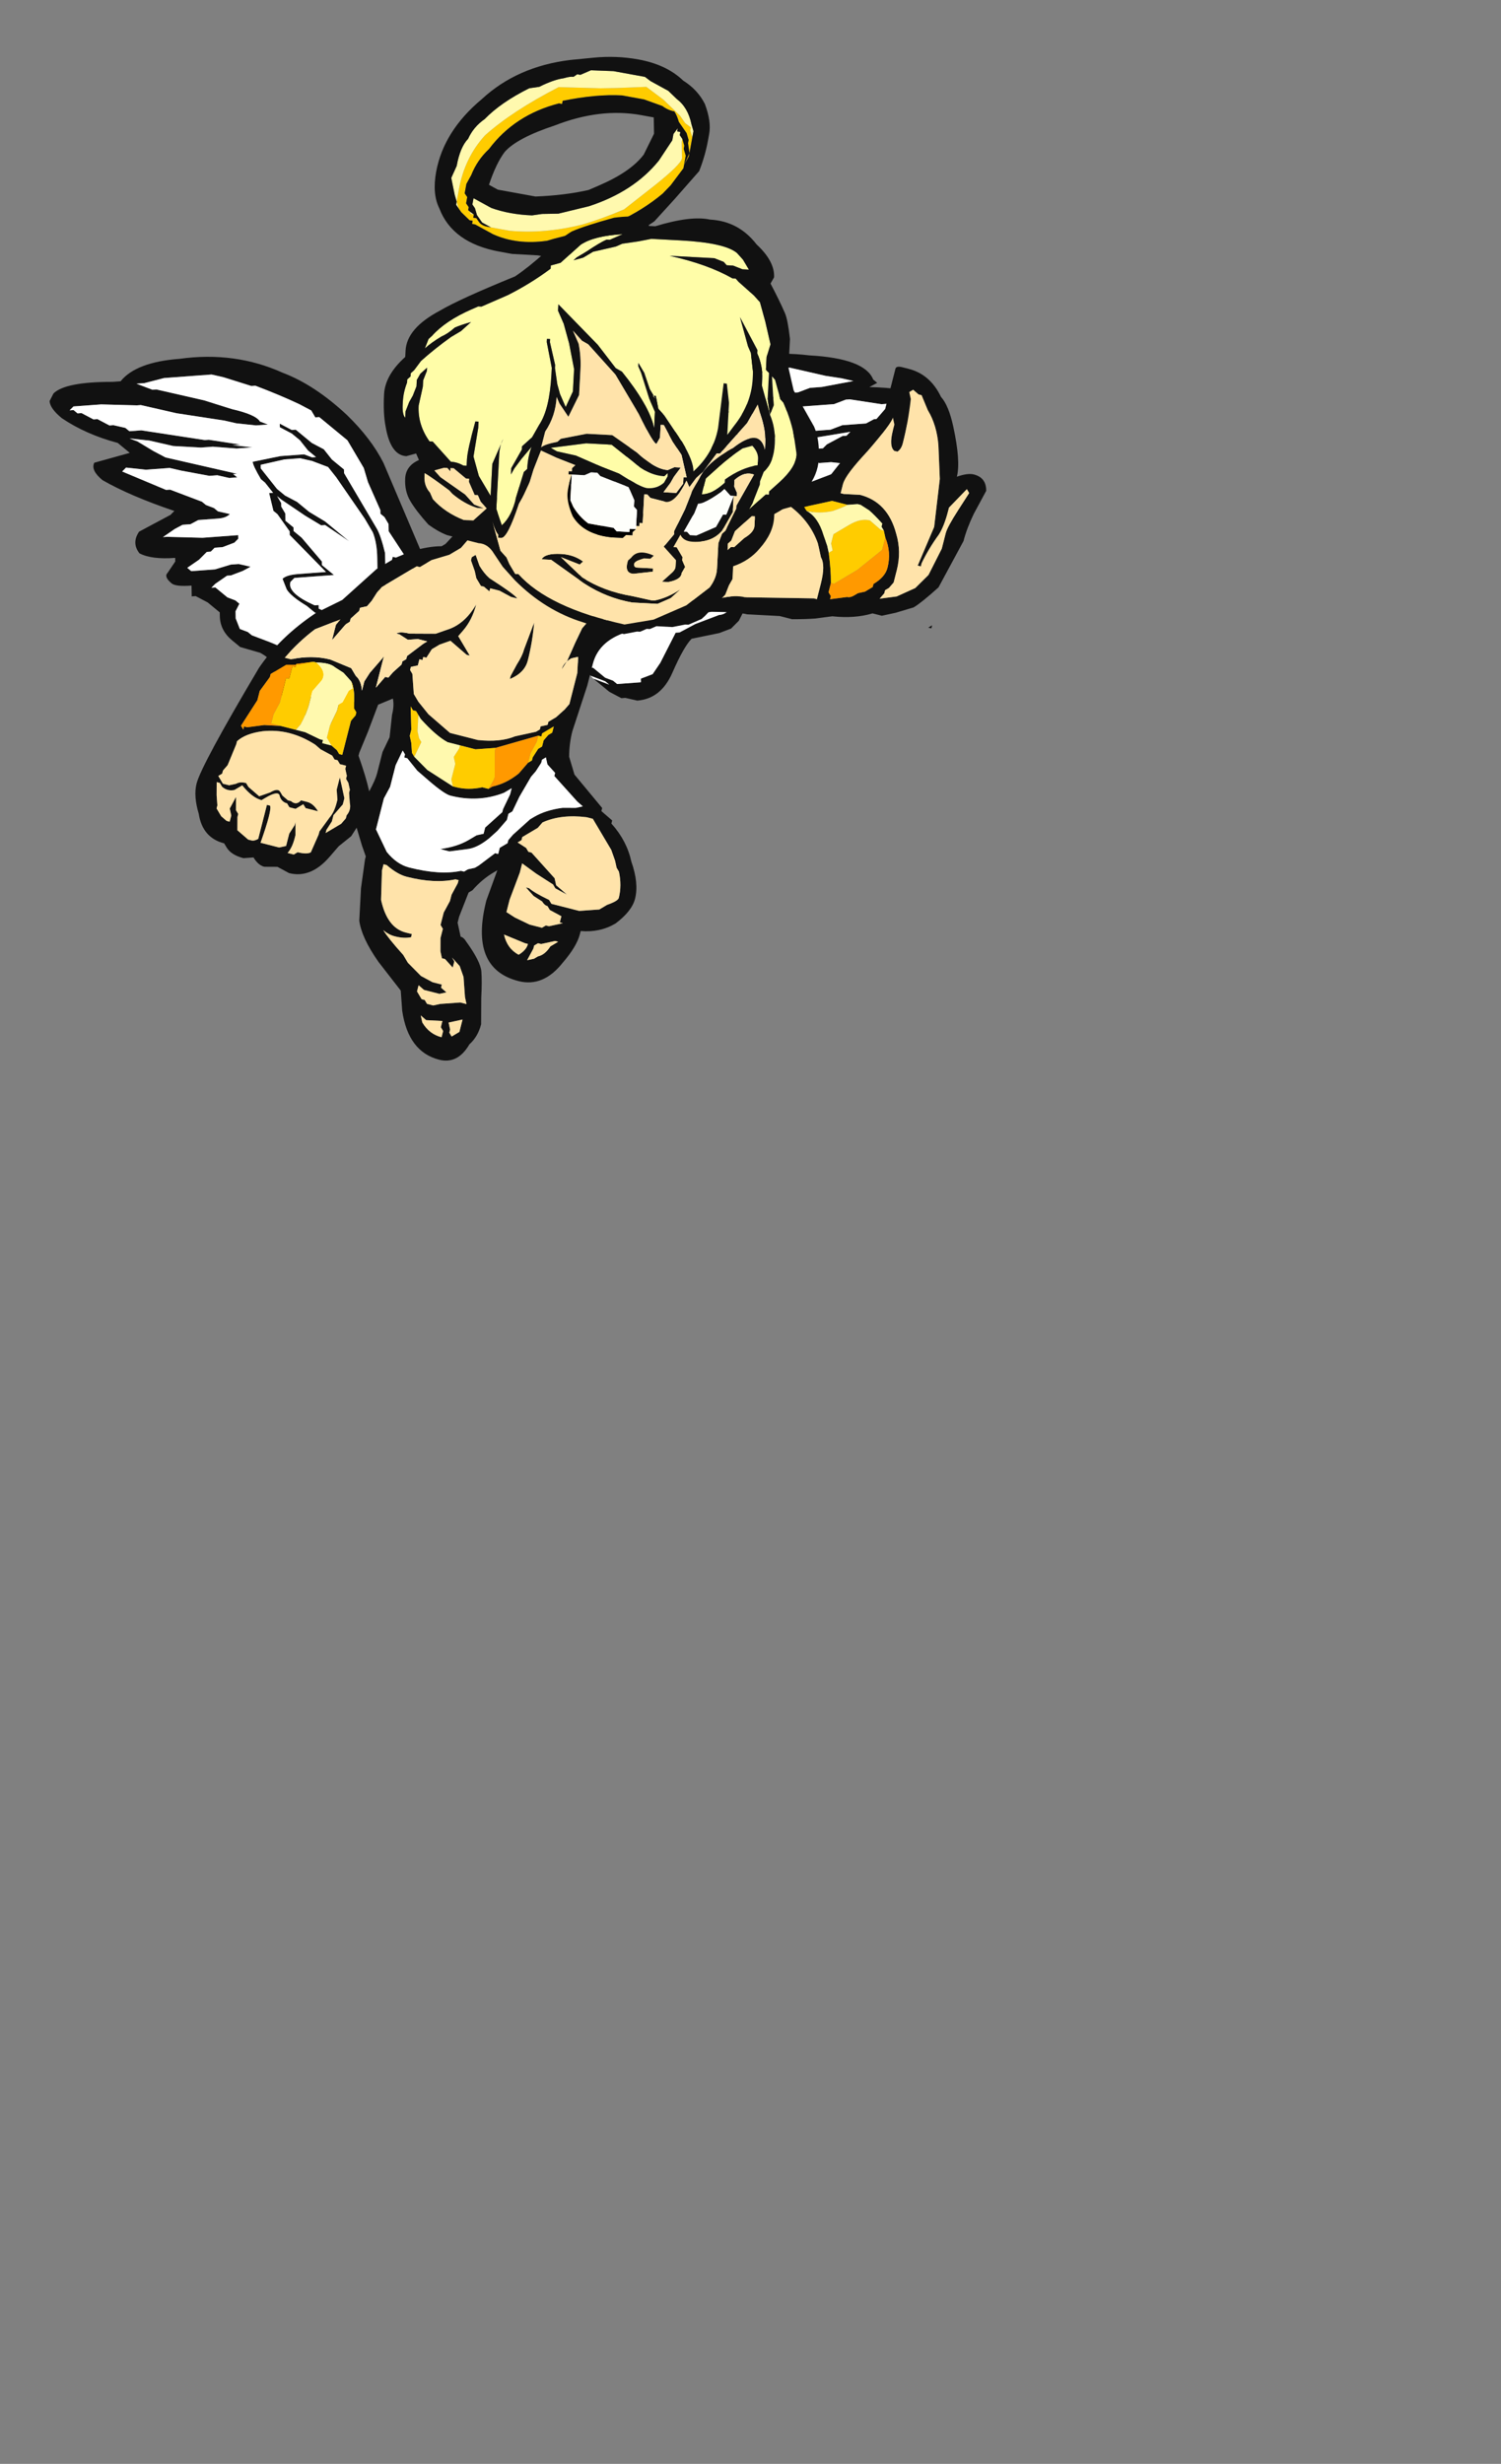<?xml version="1.0" encoding="UTF-8" standalone="no"?>
<svg xmlns:ffdec="https://www.free-decompiler.com/flash" xmlns:xlink="http://www.w3.org/1999/xlink" ffdec:objectType="frame" height="269.8px" width="164.4px" xmlns="http://www.w3.org/2000/svg">
  <rect width="100%" height="100%" fill="#808080" stroke="none"/>
  <g transform="matrix(1.0, 0.0, 0.0, 1.0, 55.25, 117.2)">
    <use ffdec:characterId="1126" ffdec:characterName="a_AngelWings9" height="36.4" transform="matrix(-1.238, 0.092, 0.02, 1.129, 47.182, -84.058)" width="78.4" xlink:href="#sprite0"/>
    <use ffdec:characterId="1118" ffdec:characterName="a_AngelBody5" height="86.1" transform="matrix(-0.968, -0.247, -0.247, 0.968, 55.447, -73.959)" width="75.95" xlink:href="#sprite1"/>
    <use ffdec:characterId="1144" ffdec:characterName="a_AngelHalo" height="23.45" transform="matrix(0.983, 0.179, -0.179, 0.983, -4.6, -114.2)" width="28.7" xlink:href="#sprite2"/>
    <use ffdec:characterId="1142" ffdec:characterName="a_AngelHead" height="45.85" transform="matrix(0.998, 0.053, -0.053, 0.998, -12.071, -94.992)" width="47.95" xlink:href="#sprite3"/>
  </g>
  <defs>
    <g id="sprite0" transform="matrix(1.0, 0.0, 0.0, 1.0, -1.4, 11.9)">
      <use ffdec:characterId="1125" height="5.2" transform="matrix(7.0, 0.0, 0.0, 7.0, 1.4, -11.9)" width="11.2" xlink:href="#shape0"/>
    </g>
    <g id="shape0" transform="matrix(1.0, 0.0, 0.0, 1.0, -0.2, 1.7)">
      <path d="M4.6 3.15 L4.4 3.35 4.25 3.45 4.2 3.45 4.05 3.5 Q3.75 3.5 3.6 3.15 3.45 2.8 3.35 2.7 L3.0 2.65 2.85 2.6 2.75 2.5 2.65 2.3 2.65 2.1 Q2.45 2.05 2.4 1.95 2.35 1.85 2.4 1.8 L2.4 1.75 2.15 1.8 2.05 1.8 2.0 1.75 Q2.05 1.6 2.15 1.5 L1.7 1.55 Q1.55 1.45 1.65 1.3 1.8 1.05 1.9 0.9 L1.25 0.65 1.25 0.7 0.95 0.55 Q0.9 0.5 0.95 0.45 1.0 0.35 1.25 0.25 L1.1 0.15 1.05 0.1 Q0.65 0.0 0.3 -0.15 L0.25 -0.2 0.2 -0.2 0.2 -0.3 Q0.25 -0.4 0.45 -0.45 0.6 -0.55 1.05 -0.6 L0.95 -0.65 1.0 -0.7 Q1.1 -1.0 1.8 -1.1 2.5 -1.25 3.05 -1.0 L3.3 -0.9 Q4.05 -0.55 4.25 -0.3 4.35 -0.05 4.45 0.05 L4.7 0.7 5.1 1.5 5.1 1.55 Q5.1 1.6 5.15 1.65 L5.1 1.55 5.05 1.55 4.9 1.4 4.9 1.35 4.85 1.3 4.8 1.2 4.65 1.0 4.5 0.85 4.4 0.65 4.4 0.6 4.35 0.55 4.15 0.2 4.1 0.0 3.6 -0.5 3.45 -0.55 3.35 -0.65 3.25 -0.7 3.2 -0.7 2.7 -0.85 2.15 -0.95 2.05 -0.95 1.6 -0.8 1.4 -0.75 1.25 -0.7 1.65 -0.65 1.8 -0.65 1.95 -0.6 2.1 -0.6 2.55 -0.5 Q2.7 -0.45 2.75 -0.45 L2.85 -0.4 2.75 -0.35 2.05 -0.35 2.0 -0.4 1.5 -0.4 1.35 -0.45 1.3 -0.45 0.9 -0.35 0.8 -0.35 0.7 -0.3 0.55 -0.3 0.55 -0.25 0.6 -0.25 0.65 -0.2 0.8 -0.2 0.85 -0.15 1.0 -0.15 1.1 -0.1 1.4 -0.1 1.55 -0.05 2.6 -0.05 2.75 -0.1 2.8 -0.1 2.55 0.0 2.2 0.0 2.05 0.05 1.8 0.05 1.3 0.0 1.35 0.05 1.4 0.05 1.6 0.15 1.65 0.2 1.75 0.2 2.6 0.35 2.65 0.35 2.4 0.4 2.1 0.4 1.95 0.35 1.8 0.35 1.7 0.4 1.55 0.4 1.3 0.45 1.25 0.45 1.3 0.5 1.5 0.55 1.8 0.65 1.85 0.65 2.1 0.7 2.1 0.75 2.25 0.75 2.3 0.8 2.4 0.8 2.45 0.85 Q2.55 0.85 2.6 0.9 L2.55 0.95 2.45 0.95 2.3 1.0 2.25 1.0 Q2.2 1.0 2.2 1.05 L2.15 1.05 2.05 1.1 1.85 1.3 1.9 1.3 2.3 1.25 2.4 1.2 2.55 1.2 2.65 1.15 2.75 1.15 2.75 1.2 2.7 1.2 2.65 1.25 2.55 1.3 2.45 1.4 2.4 1.4 2.3 1.55 2.25 1.65 2.55 1.65 2.85 1.5 3.0 1.5 3.0 1.55 2.95 1.55 Q2.9 1.55 2.85 1.6 2.8 1.6 2.8 1.65 L2.7 1.7 Q2.55 1.8 2.55 1.85 L2.65 1.95 2.7 1.95 2.8 2.0 2.85 2.05 2.85 2.3 Q2.9 2.4 3.0 2.4 L3.3 2.5 3.5 2.6 3.55 2.6 3.75 3.0 3.85 3.15 4.0 3.2 4.0 3.25 4.3 3.25 4.35 3.2 4.45 3.15 Q4.55 3.05 4.6 3.0 L4.65 3.0 4.65 3.1 4.45 3.2 4.4 3.25 4.6 3.15 M3.2 -0.35 L3.3 -0.3 3.45 -0.25 3.45 -0.2 3.6 -0.15 3.9 0.15 4.35 0.8 Q4.45 0.9 4.5 1.15 4.5 1.35 4.55 1.5 L4.6 1.7 4.65 1.8 4.65 1.85 4.7 1.9 Q4.75 1.95 4.95 1.95 L5.0 2.0 Q5.2 2.0 5.2 2.05 L5.15 2.1 5.0 2.05 4.95 2.0 4.7 2.0 4.6 1.95 4.55 1.8 4.5 1.7 4.5 1.6 4.4 1.2 4.3 0.85 4.2 0.7 3.8 0.2 3.75 0.2 3.65 0.1 3.55 0.05 3.15 0.05 2.85 0.15 3.0 0.3 3.0 0.35 3.1 0.45 3.2 0.5 3.3 0.6 3.35 0.6 3.55 0.7 3.7 0.8 3.75 0.8 4.05 1.0 3.8 0.9 3.75 0.85 3.7 0.85 3.5 0.8 3.5 0.75 Q3.3 0.7 3.2 0.6 L3.15 0.6 3.15 0.55 3.1 0.55 3.15 0.6 3.15 0.65 3.2 0.7 3.2 0.75 3.4 0.95 3.5 1.1 3.85 1.45 3.95 1.5 3.9 1.55 3.55 1.6 3.5 1.65 3.45 1.65 Q3.4 1.8 3.75 1.95 L3.8 1.95 4.25 2.1 4.35 2.15 4.4 2.2 4.35 2.2 4.35 2.25 4.2 2.35 4.45 2.4 4.5 2.45 Q4.65 2.45 4.7 2.5 L4.75 2.55 4.7 2.55 4.65 2.5 4.5 2.5 4.35 2.45 4.15 2.45 4.15 2.4 Q4.15 2.3 4.2 2.25 L4.3 2.25 4.35 2.2 4.15 2.15 3.8 2.05 3.65 2.0 Q3.45 1.9 3.4 1.75 3.35 1.7 3.35 1.65 3.35 1.55 3.5 1.55 L3.7 1.5 3.8 1.5 3.35 1.0 3.3 1.0 3.1 0.75 3.05 0.55 3.05 0.5 2.9 0.35 2.75 0.15 Q2.75 0.1 3.1 0.0 L3.15 0.0 3.35 -0.05 3.55 -0.05 3.45 -0.1 3.3 -0.25 3.05 -0.4 3.15 -0.35 3.2 -0.35 M7.25 3.1 L7.35 3.15 7.55 3.2 7.6 3.2 7.65 3.25 7.95 3.25 8.05 3.2 8.1 3.15 8.15 3.15 8.25 2.95 8.25 2.9 8.3 2.9 8.35 2.65 8.4 2.55 8.4 2.5 Q8.5 2.4 8.7 2.3 L8.9 2.2 8.95 2.15 9.05 2.1 9.1 1.95 9.1 1.85 9.05 1.75 9.1 1.7 9.2 1.65 9.35 1.5 9.4 1.5 9.35 1.45 9.2 1.35 9.15 1.35 9.0 1.3 8.9 1.25 9.05 1.2 9.15 1.2 9.35 1.25 9.65 1.25 9.7 1.2 9.55 1.1 9.45 1.0 9.4 1.0 9.35 0.95 9.25 0.95 9.1 0.9 9.05 0.85 9.05 0.8 9.5 0.8 9.95 0.75 10.0 0.75 9.85 0.65 9.75 0.6 9.65 0.6 9.55 0.55 9.3 0.55 Q9.2 0.55 9.15 0.5 L9.3 0.45 9.35 0.4 9.45 0.35 9.5 0.3 9.9 0.1 9.95 0.1 10.5 -0.2 10.45 -0.25 10.2 -0.2 9.9 -0.2 9.75 -0.15 9.4 -0.05 9.3 -0.05 9.15 0.0 9.05 0.0 9.1 -0.05 9.05 -0.05 9.95 -0.35 10.1 -0.45 10.3 -0.6 10.4 -0.65 10.15 -0.6 9.85 -0.5 9.5 -0.45 9.35 -0.45 9.05 -0.4 8.85 -0.4 9.1 -0.45 9.0 -0.45 9.4 -0.55 9.45 -0.55 10.25 -0.75 10.4 -0.75 10.45 -0.8 10.6 -0.85 10.65 -0.85 10.8 -0.95 10.85 -0.95 11.0 -1.05 11.05 -1.05 11.1 -1.1 11.15 -1.1 11.1 -1.15 10.75 -1.15 10.3 -1.1 10.25 -1.1 9.8 -0.95 9.2 -0.8 9.05 -0.75 8.8 -0.7 8.65 -0.7 8.75 -0.75 Q8.8 -0.85 9.1 -0.95 L9.45 -1.1 10.05 -1.3 10.1 -1.3 10.3 -1.4 10.2 -1.4 9.95 -1.45 9.35 -1.45 9.2 -1.4 8.85 -1.25 8.8 -1.25 Q8.5 -1.1 8.25 -0.95 L8.1 -0.85 8.05 -0.75 8.0 -0.75 7.65 -0.4 7.45 0.0 7.4 0.2 7.25 0.6 7.25 0.65 7.2 0.7 7.15 0.8 7.15 0.9 6.9 1.35 6.85 1.45 6.65 1.75 6.6 1.85 6.6 1.75 6.6 1.7 6.55 1.7 6.55 1.65 6.75 1.2 7.2 -0.05 Q7.35 -0.4 7.65 -0.75 8.05 -1.2 8.45 -1.4 9.05 -1.75 9.75 -1.7 10.3 -1.7 10.5 -1.45 L10.6 -1.45 Q11.2 -1.5 11.35 -1.35 L11.4 -1.25 Q11.4 -1.15 11.25 -1.0 10.95 -0.75 10.55 -0.6 L10.4 -0.45 10.85 -0.35 Q10.9 -0.25 10.75 -0.1 10.4 0.15 9.85 0.4 L9.9 0.45 Q10.1 0.55 10.3 0.65 10.4 0.8 10.3 0.95 10.15 1.05 9.85 1.05 L9.85 1.1 9.95 1.25 Q10.0 1.3 9.9 1.4 9.85 1.45 9.65 1.45 L9.65 1.6 9.6 1.6 9.45 1.7 Q9.35 1.8 9.3 1.85 L9.3 1.9 Q9.3 2.1 9.15 2.25 L9.05 2.35 8.8 2.45 Q8.65 2.55 8.65 2.65 L8.55 2.9 Q8.65 3.05 8.3 3.3 8.1 3.55 7.75 3.5 7.55 3.45 7.5 3.4 L7.4 3.3 7.4 3.25 Q7.25 3.15 7.25 3.1 M8.8 -0.4 L8.8 -0.4 M8.7 -0.4 L8.7 -0.4 M8.5 -0.7 L8.5 -0.65 8.35 -0.55 8.25 -0.45 8.15 -0.3 8.05 -0.2 8.1 -0.2 8.2 -0.25 8.5 -0.25 8.85 -0.2 Q8.85 -0.15 8.75 0.05 L8.7 0.1 8.6 0.25 8.65 0.25 8.6 0.5 8.55 0.55 8.4 0.8 8.4 0.85 7.95 1.4 8.3 1.4 Q8.45 1.4 8.5 1.45 L8.45 1.6 Q8.4 1.7 8.2 1.85 L8.1 1.95 Q7.85 2.1 7.5 2.25 L7.55 2.25 Q7.6 2.25 7.7 2.3 7.75 2.35 7.75 2.4 L7.75 2.45 7.65 2.45 7.55 2.5 7.4 2.55 7.25 2.65 7.15 2.75 7.15 2.7 Q7.2 2.6 7.4 2.5 L7.45 2.5 7.7 2.4 Q7.6 2.3 7.55 2.25 L7.45 2.25 8.05 1.9 8.05 1.85 8.1 1.85 Q8.45 1.65 8.4 1.5 L8.35 1.45 7.85 1.45 8.0 1.3 8.0 1.25 8.25 0.9 8.35 0.8 8.35 0.75 8.45 0.65 8.45 0.55 8.5 0.45 8.5 0.4 8.55 0.3 8.5 0.35 8.2 0.6 8.0 0.75 7.95 0.75 7.65 1.0 7.95 0.7 8.15 0.55 8.3 0.4 8.45 0.3 8.55 0.2 8.75 -0.1 8.75 -0.15 8.45 -0.2 8.25 -0.2 8.1 -0.15 7.9 -0.05 7.8 0.1 7.45 0.7 7.35 0.9 Q7.3 1.05 7.3 1.25 L7.3 1.65 7.25 1.9 7.25 2.05 Q7.2 2.1 6.95 2.2 L6.8 2.25 Q6.7 2.25 6.65 2.3 L6.6 2.25 6.8 2.15 6.85 2.15 Q7.1 2.1 7.15 1.95 L7.2 1.75 7.2 1.2 Q7.25 0.95 7.3 0.85 L7.7 0.05 7.7 0.0 7.85 -0.15 7.95 -0.3 8.1 -0.4 8.3 -0.6 8.35 -0.6 8.5 -0.7" fill="#111111" fill-rule="evenodd" stroke="none"/>
      <path d="M5.1 1.55 L5.1 1.6 Q5.3 2.05 5.2 2.3 L4.85 2.85 4.6 3.15 4.4 3.25 4.45 3.2 4.65 3.1 4.65 3.0 4.6 3.0 Q4.55 3.05 4.45 3.15 L4.35 3.2 4.3 3.25 4.0 3.25 4.0 3.2 3.85 3.15 3.75 3.0 3.55 2.6 3.5 2.6 3.3 2.5 3.0 2.4 Q2.9 2.4 2.85 2.3 L2.85 2.05 2.8 2.0 2.7 1.95 2.65 1.95 2.55 1.85 Q2.55 1.8 2.7 1.7 L2.8 1.65 Q2.8 1.6 2.85 1.6 2.9 1.55 2.95 1.55 L3.0 1.55 3.0 1.5 2.85 1.5 2.55 1.65 2.25 1.65 2.3 1.55 2.4 1.4 2.45 1.4 2.55 1.3 2.65 1.25 2.7 1.2 2.75 1.2 2.75 1.15 2.65 1.15 2.55 1.2 2.4 1.2 2.3 1.25 1.9 1.3 1.85 1.3 2.05 1.1 2.15 1.05 2.2 1.05 Q2.2 1.0 2.25 1.0 L2.3 1.0 2.45 0.95 2.55 0.95 2.6 0.9 Q2.55 0.85 2.45 0.85 L2.4 0.8 2.3 0.8 2.25 0.75 2.1 0.75 2.1 0.7 1.85 0.65 1.8 0.65 1.5 0.55 1.3 0.5 1.25 0.45 1.3 0.45 1.55 0.4 1.7 0.4 1.8 0.35 1.95 0.35 2.1 0.4 2.4 0.4 2.65 0.35 2.6 0.35 1.75 0.2 1.65 0.2 1.6 0.15 1.4 0.05 1.35 0.05 1.3 0.0 1.8 0.05 2.05 0.05 2.2 0.0 2.55 0.0 2.8 -0.1 2.75 -0.1 2.6 -0.05 1.55 -0.05 1.4 -0.1 1.1 -0.1 1.0 -0.15 0.85 -0.15 0.8 -0.2 0.65 -0.2 0.6 -0.25 0.55 -0.25 0.55 -0.3 0.7 -0.3 0.8 -0.35 0.9 -0.35 1.3 -0.45 1.35 -0.45 1.5 -0.4 2.0 -0.4 2.05 -0.35 2.75 -0.35 2.85 -0.4 2.75 -0.45 Q2.7 -0.45 2.55 -0.5 L2.1 -0.6 1.95 -0.6 1.8 -0.65 1.65 -0.65 1.25 -0.7 1.4 -0.75 1.6 -0.8 2.05 -0.95 2.15 -0.95 2.7 -0.85 3.2 -0.7 3.25 -0.7 3.35 -0.65 3.45 -0.55 3.6 -0.5 4.1 0.0 4.15 0.2 4.35 0.55 4.4 0.6 4.4 0.65 4.5 0.85 4.65 1.0 4.8 1.2 4.85 1.3 4.9 1.35 4.9 1.4 5.05 1.55 5.1 1.55 M3.2 -0.35 L3.15 -0.35 3.05 -0.4 3.3 -0.25 3.45 -0.1 3.55 -0.05 3.35 -0.05 3.15 0.0 3.1 0.0 Q2.75 0.1 2.75 0.15 L2.9 0.35 3.05 0.5 3.05 0.55 3.1 0.75 3.3 1.0 3.35 1.0 3.8 1.5 3.7 1.5 3.5 1.55 Q3.35 1.55 3.35 1.65 3.35 1.7 3.4 1.75 3.45 1.9 3.65 2.0 L3.8 2.05 4.15 2.15 4.35 2.2 4.3 2.25 4.2 2.25 Q4.15 2.3 4.15 2.4 L4.15 2.45 4.35 2.45 4.5 2.5 4.65 2.5 4.7 2.55 4.75 2.55 4.7 2.5 Q4.65 2.45 4.5 2.45 L4.45 2.4 4.2 2.35 4.35 2.25 4.35 2.2 4.4 2.2 4.35 2.15 4.25 2.1 3.8 1.95 3.75 1.95 Q3.4 1.8 3.45 1.65 L3.5 1.65 3.55 1.6 3.9 1.55 3.95 1.5 3.85 1.45 3.5 1.1 3.4 0.95 3.2 0.75 3.2 0.7 3.15 0.65 3.15 0.6 3.1 0.55 3.15 0.55 3.15 0.6 3.2 0.6 Q3.3 0.7 3.5 0.75 L3.5 0.8 3.7 0.85 3.75 0.85 3.8 0.9 4.05 1.0 3.75 0.8 3.7 0.8 3.55 0.7 3.35 0.6 3.3 0.6 3.2 0.5 3.1 0.45 3.0 0.35 3.0 0.3 2.85 0.15 3.15 0.05 3.55 0.05 3.65 0.1 3.75 0.2 3.8 0.2 4.2 0.7 4.3 0.85 4.4 1.2 4.5 1.6 4.5 1.7 4.55 1.8 4.6 1.95 4.7 2.0 4.95 2.0 5.0 2.05 5.15 2.1 5.2 2.05 Q5.2 2.0 5.0 2.0 L4.95 1.95 Q4.75 1.95 4.7 1.9 L4.65 1.85 4.65 1.8 4.6 1.7 4.55 1.5 Q4.5 1.35 4.5 1.15 4.45 0.9 4.35 0.8 L3.9 0.15 3.6 -0.15 3.45 -0.2 3.45 -0.25 3.3 -0.3 3.2 -0.35 M6.6 1.75 L6.6 1.85 6.65 1.75 6.85 1.45 6.9 1.35 7.15 0.9 7.15 0.8 7.2 0.7 7.25 0.65 7.25 0.6 7.4 0.2 7.45 0.0 7.65 -0.4 8.0 -0.75 8.05 -0.75 8.1 -0.85 8.25 -0.95 Q8.5 -1.1 8.8 -1.25 L8.85 -1.25 9.2 -1.4 9.35 -1.45 9.95 -1.45 10.2 -1.4 10.3 -1.4 10.1 -1.3 10.05 -1.3 9.45 -1.1 9.1 -0.95 Q8.8 -0.85 8.75 -0.75 L8.65 -0.7 8.8 -0.7 9.05 -0.75 9.2 -0.8 9.8 -0.95 10.25 -1.1 10.3 -1.1 10.75 -1.15 11.1 -1.15 11.15 -1.1 11.1 -1.1 11.05 -1.05 11.0 -1.05 10.85 -0.95 10.8 -0.95 10.65 -0.85 10.6 -0.85 10.45 -0.8 10.4 -0.75 10.25 -0.75 9.45 -0.55 9.4 -0.55 9.0 -0.45 9.1 -0.45 8.85 -0.4 9.05 -0.4 9.35 -0.45 9.5 -0.45 9.85 -0.5 10.15 -0.6 10.4 -0.65 10.3 -0.6 10.1 -0.45 9.95 -0.35 9.05 -0.05 9.1 -0.05 9.05 0.0 9.15 0.0 9.3 -0.05 9.4 -0.05 9.75 -0.15 9.9 -0.2 10.2 -0.2 10.45 -0.25 10.5 -0.2 9.95 0.1 9.9 0.1 9.5 0.3 9.45 0.35 9.35 0.4 9.3 0.45 9.15 0.5 Q9.2 0.55 9.3 0.55 L9.55 0.55 9.65 0.6 9.75 0.6 9.85 0.65 10.0 0.75 9.95 0.75 9.5 0.8 9.05 0.8 9.05 0.85 9.1 0.9 9.25 0.95 9.35 0.95 9.4 1.0 9.45 1.0 9.55 1.1 9.7 1.2 9.65 1.25 9.35 1.25 9.15 1.2 9.05 1.2 8.9 1.25 9.0 1.3 9.15 1.35 9.2 1.35 9.35 1.45 9.4 1.5 9.35 1.5 9.2 1.65 9.1 1.7 9.05 1.75 9.1 1.85 9.1 1.95 9.05 2.1 8.95 2.15 8.9 2.2 8.7 2.3 Q8.5 2.4 8.4 2.5 L8.4 2.55 8.35 2.65 8.3 2.9 8.25 2.9 8.25 2.95 8.15 3.15 8.1 3.15 8.05 3.2 7.95 3.25 7.65 3.25 7.6 3.2 7.55 3.2 7.35 3.15 7.25 3.1 6.85 2.75 Q6.65 2.55 6.6 2.15 6.55 1.9 6.6 1.8 L6.6 1.75 M8.5 -0.7 L8.35 -0.6 8.3 -0.6 8.1 -0.4 7.95 -0.3 7.85 -0.15 7.7 0.0 7.7 0.05 7.3 0.85 Q7.25 0.95 7.2 1.2 L7.2 1.75 7.15 1.95 Q7.1 2.1 6.85 2.15 L6.8 2.15 6.6 2.25 6.65 2.3 Q6.7 2.25 6.8 2.25 L6.95 2.2 Q7.2 2.1 7.25 2.05 L7.25 1.9 7.3 1.65 7.3 1.25 Q7.3 1.05 7.35 0.9 L7.45 0.7 7.8 0.1 7.9 -0.05 8.1 -0.15 8.25 -0.2 8.45 -0.2 8.75 -0.15 8.75 -0.1 8.55 0.2 8.45 0.3 8.3 0.4 8.15 0.55 7.95 0.7 7.65 1.0 7.95 0.75 8.0 0.75 8.2 0.6 8.5 0.35 8.55 0.3 8.5 0.4 8.5 0.45 8.45 0.55 8.45 0.65 8.35 0.75 8.35 0.8 8.25 0.9 8.0 1.25 8.0 1.3 7.85 1.45 8.35 1.45 8.4 1.5 Q8.45 1.65 8.1 1.85 L8.05 1.85 8.05 1.9 7.45 2.25 7.55 2.25 Q7.6 2.3 7.7 2.4 L7.45 2.5 7.4 2.5 Q7.2 2.6 7.15 2.7 L7.15 2.75 7.25 2.65 7.4 2.55 7.55 2.5 7.65 2.45 7.75 2.45 7.75 2.4 Q7.75 2.35 7.7 2.3 7.6 2.25 7.55 2.25 L7.5 2.25 Q7.85 2.1 8.1 1.95 L8.2 1.85 Q8.4 1.7 8.45 1.6 L8.5 1.45 Q8.45 1.4 8.3 1.4 L7.95 1.4 8.4 0.85 8.4 0.8 8.55 0.55 8.6 0.5 8.65 0.25 8.6 0.25 8.7 0.1 8.75 0.05 Q8.85 -0.15 8.85 -0.2 L8.5 -0.25 8.2 -0.25 8.1 -0.2 8.05 -0.2 8.15 -0.3 8.25 -0.45 8.35 -0.55 8.5 -0.65 8.5 -0.7 M8.7 -0.4 L8.7 -0.4 M8.8 -0.4 L8.8 -0.4" fill="#ffffff" fill-rule="evenodd" stroke="none"/>
    </g>
    <g id="sprite1" transform="matrix(1.0, 0.0, 0.0, 1.0, 13.3, -10.85)">
      <use ffdec:characterId="1117" height="12.3" transform="matrix(7.0, 0.0, 0.0, 7.0, -13.3, 10.85)" width="10.85" xlink:href="#shape1"/>
    </g>
    <g id="shape1" transform="matrix(1.0, 0.0, 0.0, 1.0, 1.9, -1.55)">
      <path d="M5.85 6.0 L5.7 5.7 Q5.5 5.4 5.25 5.1 4.75 4.6 4.35 4.6 L4.1 4.65 Q3.95 4.7 3.9 4.8 3.8 4.95 3.8 5.1 3.8 5.2 3.9 5.45 L3.95 5.65 3.95 5.95 3.9 6.15 3.85 6.1 3.8 5.85 3.8 5.8 Q3.75 5.7 3.6 5.65 3.45 5.6 3.25 5.55 L2.8 5.4 2.7 5.45 2.45 5.3 2.3 5.25 2.35 5.2 2.4 5.2 2.1 4.8 Q2.0 4.7 1.85 4.65 L1.55 4.45 Q1.45 4.35 1.0 4.1 0.65 4.25 0.45 4.55 L0.35 4.75 Q0.25 4.85 0.25 5.15 0.25 5.2 0.25 5.35 L0.25 5.4 0.3 5.4 1.35 5.65 Q1.5 5.65 1.7 5.75 L1.7 5.5 2.05 5.85 2.5 6.1 Q2.8 6.15 3.1 6.35 L3.45 6.6 3.35 6.4 3.35 6.35 3.5 6.45 3.6 6.55 3.7 6.75 3.75 7.0 3.8 7.3 3.85 7.45 Q3.85 7.35 3.75 7.25 L3.65 7.2 3.6 7.45 3.6 7.95 3.65 8.05 3.75 8.2 3.85 8.3 3.85 8.35 3.95 8.4 3.95 8.45 4.0 8.5 4.3 8.65 Q4.5 8.8 4.85 8.85 L5.3 8.85 5.7 8.65 5.9 8.5 6.0 8.4 6.1 8.1 6.15 8.05 6.15 8.0 6.05 7.95 6.05 7.85 6.0 7.85 6.0 7.8 5.95 7.8 5.9 7.65 5.8 7.55 5.65 7.45 5.35 7.6 5.3 7.6 5.55 7.35 5.5 7.25 Q5.4 7.05 5.4 6.8 5.5 7.15 5.75 7.3 L5.9 7.4 6.3 7.5 Q6.45 7.5 6.5 7.55 L6.45 7.55 6.3 7.6 6.15 7.55 6.0 7.55 6.05 7.6 6.25 7.85 6.25 7.9 6.3 7.95 6.3 8.0 6.4 8.15 6.45 8.25 6.5 8.25 6.6 8.45 6.6 7.95 6.75 8.25 6.8 8.4 6.8 8.55 Q6.85 8.4 6.95 8.35 L7.05 8.25 7.4 8.2 Q7.7 8.2 8.0 8.35 L8.1 8.35 Q7.95 8.05 7.75 7.8 L7.4 7.55 7.45 7.65 7.45 7.9 7.3 7.6 7.25 7.55 7.25 7.5 7.15 7.35 7.15 7.3 7.05 7.25 7.0 7.15 6.95 7.0 6.9 6.9 6.45 6.45 6.4 6.45 6.25 6.3 6.0 6.15 5.85 6.0 M6.15 6.05 Q6.35 6.1 6.6 6.25 L6.8 6.4 6.85 6.4 6.85 6.45 7.05 6.65 7.45 7.25 7.8 7.55 Q8.25 8.05 8.45 8.6 8.95 10.3 8.95 10.6 8.95 10.8 8.8 11.05 8.65 11.4 8.3 11.4 L8.25 11.45 Q8.15 11.55 7.95 11.55 L7.8 11.5 Q7.7 11.6 7.6 11.6 L7.4 11.55 7.2 11.6 Q6.85 11.6 6.65 11.2 L6.55 11.0 6.4 10.8 6.35 10.65 6.2 10.9 6.1 11.05 6.1 11.1 6.05 11.55 5.95 12.05 Q5.85 12.3 5.5 12.6 L5.05 12.95 4.95 13.25 Q4.7 13.85 4.2 13.85 3.9 13.85 3.8 13.5 3.7 13.35 3.7 13.15 L3.8 12.75 Q3.85 12.5 3.9 12.35 3.95 12.2 4.25 11.95 4.3 11.9 4.35 11.9 L4.45 11.7 4.45 11.6 4.4 11.2 4.35 11.15 Q4.25 10.95 4.1 10.8 L4.05 10.75 4.1 11.25 Q4.1 12.35 3.3 12.35 2.9 12.35 2.7 11.9 2.55 11.6 2.55 11.4 L2.55 11.35 Q2.25 11.3 2.05 11.1 1.85 10.85 1.85 10.65 1.85 10.4 2.05 10.1 2.2 9.8 2.5 9.6 L2.5 9.55 2.7 9.45 2.7 9.4 3.25 9.0 3.4 8.75 Q3.45 8.55 3.45 8.35 L3.4 7.6 3.4 7.25 Q3.4 6.85 2.95 6.6 2.8 6.5 2.35 6.25 L2.05 6.1 1.8 6.0 Q1.4 5.9 1.25 5.9 L0.75 5.8 0.55 5.8 Q0.35 5.75 0.2 5.7 L-0.05 5.6 Q-0.4 5.55 -0.65 5.4 L-0.8 5.4 -1.0 5.3 -1.25 5.15 Q-1.35 5.05 -1.55 4.75 L-1.75 3.95 Q-1.75 3.75 -1.8 3.5 L-1.9 3.1 Q-1.85 2.9 -1.65 2.9 -1.55 2.9 -1.4 3.0 -1.4 2.75 -1.15 2.25 -1.0 1.95 -0.85 1.85 -0.6 1.55 -0.25 1.55 L-0.15 1.55 Q-0.05 1.55 -0.05 1.6 -0.05 1.75 -0.05 2.05 L-0.05 2.25 0.2 2.75 0.45 3.3 0.65 3.75 Q0.85 3.75 0.95 3.85 L1.05 3.85 1.05 3.9 Q1.4 4.0 1.95 4.45 2.6 4.85 2.7 5.15 L3.45 5.3 3.6 5.4 3.6 5.15 Q3.6 4.95 3.7 4.8 3.7 4.75 3.75 4.7 3.8 4.6 3.9 4.6 4.1 4.5 4.35 4.5 L4.6 4.5 Q4.7 4.5 4.9 4.65 L5.2 4.85 5.45 5.0 5.45 5.05 5.6 5.2 5.8 5.45 6.1 6.0 6.15 6.05 M0.75 4.1 L0.8 4.05 0.4 3.85 0.15 3.85 0.0 3.8 -0.05 3.8 -0.2 3.85 Q-0.3 3.9 -0.45 4.0 L-0.45 4.05 -0.5 4.1 -0.55 4.2 Q-0.7 4.4 -0.7 4.65 -0.7 4.8 -0.55 4.95 L-0.55 5.0 -0.45 5.1 -0.35 5.15 -0.3 5.2 Q-0.25 5.25 -0.2 5.25 L0.05 5.35 0.05 5.3 0.1 5.25 0.1 5.1 Q0.15 4.9 0.25 4.65 L0.3 4.55 0.4 4.4 Q0.55 4.15 0.75 4.1 M0.3 3.7 L0.3 3.55 Q0.3 3.4 0.05 2.95 -0.2 2.45 -0.2 2.35 L-0.25 2.45 -0.25 2.55 Q-0.25 2.8 -0.35 2.85 L-0.4 2.85 Q-0.45 2.8 -0.45 2.7 -0.45 2.35 -0.4 2.0 L-0.35 1.9 -0.4 1.85 -0.5 1.9 -0.55 1.9 -0.7 2.1 Q-0.9 2.3 -1.0 2.6 L-1.15 3.1 -1.25 3.85 -1.15 4.5 -1.2 4.5 -1.2 4.45 Q-1.25 4.2 -1.35 3.95 -1.4 3.8 -1.4 3.55 L-1.4 3.5 -1.6 3.15 -1.65 3.2 -1.55 3.5 Q-1.45 3.8 -1.45 3.9 L-1.45 4.15 -1.35 4.6 -1.2 4.85 -0.95 5.05 -0.7 5.15 -0.75 5.05 -0.75 5.0 -0.8 4.95 -0.85 4.85 -0.85 4.65 Q-0.85 4.35 -0.7 4.1 -0.45 3.65 0.0 3.65 L0.25 3.7 0.3 3.7 M5.65 6.15 L5.55 6.3 5.5 6.4 5.4 6.5 5.35 6.5 5.25 6.55 5.25 6.5 5.1 6.5 4.9 6.55 4.8 6.55 Q4.85 6.5 5.3 6.35 5.4 6.3 5.5 6.2 L5.6 6.05 5.65 6.1 5.65 6.15 M4.45 6.85 L4.5 7.3 Q4.5 7.4 4.55 7.55 L4.6 7.75 4.6 7.8 Q4.4 7.65 4.4 7.45 4.4 7.15 4.45 6.85 M4.55 8.9 L3.95 8.55 3.9 8.55 3.9 8.5 3.75 8.35 3.75 8.45 3.8 8.5 3.85 8.6 3.85 8.7 3.9 8.75 3.95 8.9 3.95 8.95 4.0 9.0 4.1 9.2 Q4.25 9.4 4.45 9.5 L4.5 9.55 4.6 9.55 Q4.8 9.65 5.0 9.65 L5.05 9.65 5.5 9.5 5.75 9.35 5.8 9.3 5.85 9.15 5.9 9.05 5.9 8.95 6.0 8.6 5.95 8.65 5.9 8.65 5.8 8.75 Q5.5 8.95 5.3 9.0 L5.1 9.0 4.85 9.0 4.55 8.9 M3.85 9.1 L3.8 8.95 3.8 8.9 3.75 8.85 3.7 8.95 3.55 9.05 3.55 9.1 3.1 9.4 3.0 9.45 3.1 9.5 3.3 9.55 Q3.55 9.65 3.7 9.8 L3.75 9.85 3.95 10.15 4.0 10.25 4.0 10.3 4.1 10.4 4.1 10.5 4.15 10.5 4.35 10.75 4.4 10.8 4.5 10.85 4.55 10.9 4.6 10.9 Q4.9 11.05 5.4 11.05 5.6 11.05 5.8 10.9 L6.05 10.6 6.05 10.1 6.0 9.9 6.0 9.55 5.95 9.3 5.9 9.35 5.9 9.4 5.85 9.4 5.65 9.55 5.45 9.65 Q5.15 9.8 5.05 9.8 4.6 9.8 4.25 9.55 L4.15 9.45 4.15 9.55 4.2 9.8 4.2 9.85 4.4 10.15 4.4 10.25 4.5 10.3 4.6 10.4 Q4.75 10.55 5.0 10.65 L4.85 10.65 4.6 10.55 Q4.45 10.5 4.3 10.3 L4.2 10.15 4.1 9.95 4.1 9.85 4.05 9.8 4.0 9.55 3.9 9.2 3.85 9.1 M3.55 9.85 Q3.3 9.65 2.9 9.6 L2.8 9.6 2.4 10.0 2.3 10.15 2.25 10.25 2.2 10.3 Q2.1 10.5 2.1 10.7 2.1 10.75 2.25 10.85 L2.35 10.95 Q2.5 11.0 2.65 11.05 L3.1 11.05 3.15 11.0 Q3.4 10.95 3.5 10.9 L3.55 10.9 3.4 11.0 3.25 11.05 Q3.2 11.1 3.15 11.1 L3.1 11.15 2.9 11.2 2.9 11.3 2.85 11.3 3.05 11.4 3.1 11.4 3.15 11.45 3.35 11.45 3.6 11.4 3.75 11.35 3.75 11.15 3.7 10.7 3.7 10.55 3.45 10.65 3.15 10.75 3.1 10.8 2.9 10.85 3.1 10.75 3.15 10.65 3.6 10.35 3.65 10.35 3.7 10.3 3.85 10.25 3.8 10.2 3.8 10.15 3.6 9.95 3.55 9.85 M2.85 11.6 L2.95 11.7 Q3.0 11.85 3.1 11.9 L3.15 11.95 3.25 12.0 3.2 11.8 3.2 11.75 3.15 11.7 3.1 11.7 Q3.0 11.65 2.9 11.6 L2.85 11.6 M5.4 11.2 Q4.95 11.2 4.65 11.05 L4.6 11.05 4.6 11.1 4.65 11.3 4.65 11.4 4.7 11.6 4.7 11.8 4.65 11.85 4.65 12.0 4.6 12.2 4.55 12.3 4.5 12.3 4.35 12.4 4.35 12.3 4.4 12.25 4.25 12.35 4.15 12.5 4.05 12.8 4.0 12.9 4.1 12.9 4.4 13.0 4.5 13.05 4.6 13.05 4.65 13.0 4.7 13.0 4.8 12.9 4.8 12.8 4.7 12.85 4.45 12.85 4.35 12.8 4.45 12.75 4.45 12.7 4.6 12.7 4.8 12.65 5.05 12.5 5.15 12.4 Q5.45 12.2 5.55 12.1 5.45 12.15 5.35 12.15 5.2 12.15 5.1 12.1 L5.1 12.05 5.2 12.05 Q5.5 12.05 5.7 11.65 L5.8 11.2 5.8 11.1 5.75 11.1 Q5.55 11.2 5.4 11.2 M3.3 11.75 Q3.3 11.85 3.4 11.95 3.6 11.9 3.7 11.7 L3.35 11.75 3.3 11.75 M4.0 13.15 L4.0 13.35 4.1 13.45 4.15 13.4 4.15 13.35 4.2 13.25 Q4.1 13.2 4.0 13.15 M4.3 13.35 L4.25 13.4 4.25 13.5 Q4.45 13.5 4.6 13.35 L4.65 13.25 4.55 13.3 4.3 13.25 4.3 13.35 M7.9 9.4 L8.15 9.45 8.4 9.55 8.45 9.55 8.45 9.6 8.5 9.55 8.35 9.1 8.35 8.95 8.25 8.7 8.25 8.65 8.05 8.45 7.85 8.4 7.65 8.3 7.6 8.3 Q7.4 8.25 7.3 8.3 L7.15 8.35 7.0 8.45 Q6.95 8.5 6.9 8.65 L6.85 8.85 6.8 8.9 6.8 8.95 6.85 9.05 6.85 9.6 6.9 9.6 6.95 9.55 7.05 9.5 Q7.1 9.5 7.2 9.5 L7.2 9.45 7.25 9.45 7.5 9.4 7.65 9.4 7.9 9.4 M6.3 8.55 Q6.25 8.65 6.25 8.8 L6.2 9.15 6.25 9.4 6.25 9.75 Q6.25 9.85 6.3 10.05 6.4 9.85 6.6 9.55 L6.6 9.5 6.55 9.15 6.5 8.7 6.3 8.55 M6.95 9.7 L6.9 9.7 6.85 9.75 6.75 9.75 6.75 9.8 6.7 9.9 6.7 9.95 6.65 10.0 6.6 10.1 6.6 10.15 6.55 10.3 Q6.5 10.4 6.55 10.5 L6.55 10.55 6.6 10.65 6.8 10.85 6.8 10.8 6.75 10.65 6.75 10.55 6.65 10.35 6.65 10.25 6.8 9.95 6.8 10.15 6.75 10.3 6.75 10.35 Q6.75 10.5 6.8 10.6 L6.9 10.85 6.9 10.9 6.95 11.2 Q7.0 11.25 7.15 11.25 L7.2 11.3 7.3 11.3 Q7.25 11.2 7.25 11.05 L7.25 11.0 7.3 10.8 7.3 10.85 7.35 11.0 7.35 11.2 7.45 11.25 7.75 11.25 Q7.7 10.7 7.75 10.65 L7.8 10.65 7.8 11.2 Q7.85 11.25 7.9 11.25 L7.95 11.25 8.15 11.15 8.2 10.95 8.2 10.9 8.25 10.85 8.3 10.65 8.35 10.85 8.3 10.95 8.3 11.05 8.35 11.05 8.45 11.0 8.55 10.9 8.55 10.85 8.6 10.7 8.65 10.5 8.6 10.5 8.55 10.55 Q8.45 10.6 8.35 10.55 L8.25 10.45 Q8.05 10.6 7.9 10.6 L7.85 10.55 Q7.7 10.4 7.65 10.45 7.6 10.55 7.5 10.55 L7.45 10.6 7.35 10.6 7.25 10.5 7.2 10.55 7.0 10.55 Q7.1 10.45 7.2 10.45 L7.3 10.45 Q7.35 10.55 7.45 10.5 L7.5 10.5 7.6 10.45 7.65 10.4 Q7.7 10.35 7.8 10.45 L7.95 10.55 8.15 10.45 8.2 10.4 Q8.3 10.4 8.35 10.45 L8.45 10.5 8.55 10.5 8.65 10.4 8.6 10.35 8.6 10.3 8.55 10.2 8.5 9.85 8.5 9.8 Q8.4 9.65 8.15 9.55 7.75 9.4 7.3 9.55 L7.2 9.6 7.0 9.65 6.95 9.7 M-1.55 5.4 L-1.6 5.4 -1.6 5.35 -1.55 5.4" fill="#111111" fill-rule="evenodd" stroke="none"/>
      <path d="M5.85 6.0 L6.0 6.15 6.25 6.3 6.4 6.45 6.45 6.45 6.9 6.9 6.95 7.0 7.0 7.15 7.05 7.25 7.15 7.3 7.15 7.35 7.25 7.5 7.25 7.55 7.3 7.6 7.45 7.9 7.45 7.65 7.4 7.55 7.75 7.8 Q7.95 8.05 8.1 8.35 L8.0 8.35 Q7.7 8.2 7.4 8.2 L7.05 8.25 6.95 8.35 Q6.85 8.4 6.8 8.55 L6.8 8.4 6.75 8.25 6.6 7.95 6.6 8.45 6.5 8.25 6.45 8.25 6.4 8.15 6.3 8.0 6.3 7.95 6.25 7.9 6.25 7.85 6.05 7.6 6.0 7.55 6.15 7.55 6.3 7.6 6.45 7.55 6.5 7.55 Q6.45 7.5 6.3 7.5 L5.9 7.4 5.75 7.3 Q5.5 7.15 5.4 6.8 5.4 7.05 5.5 7.25 L5.55 7.35 5.3 7.6 5.35 7.6 5.65 7.45 5.8 7.55 5.9 7.65 5.95 7.8 6.0 7.8 6.0 7.85 6.05 7.85 6.05 7.95 6.15 8.0 6.15 8.05 6.1 8.1 6.0 8.4 5.9 8.5 5.7 8.65 5.3 8.85 4.85 8.85 Q4.5 8.8 4.3 8.65 L4.0 8.5 3.95 8.45 3.95 8.4 3.85 8.35 3.85 8.3 3.75 8.2 3.65 8.05 3.6 7.95 3.6 7.45 3.65 7.2 3.75 7.25 Q3.85 7.35 3.85 7.45 L3.8 7.3 3.75 7.0 3.7 6.75 3.6 6.55 3.5 6.45 3.35 6.35 3.35 6.4 3.45 6.6 3.1 6.35 Q2.8 6.15 2.5 6.1 L2.05 5.85 1.7 5.5 1.7 5.75 Q1.5 5.65 1.35 5.65 L0.3 5.4 0.25 5.4 0.25 5.35 Q0.25 5.2 0.25 5.15 0.25 4.85 0.35 4.75 L0.45 4.55 Q0.65 4.25 1.0 4.1 1.45 4.35 1.55 4.45 L1.85 4.65 Q2.0 4.7 2.1 4.8 L2.4 5.2 2.35 5.2 2.3 5.25 2.45 5.3 2.7 5.45 2.8 5.4 3.25 5.55 Q3.45 5.6 3.6 5.65 3.75 5.7 3.8 5.8 L3.8 5.85 3.85 6.1 3.9 6.15 3.95 5.95 3.95 5.65 3.9 5.45 Q3.8 5.2 3.8 5.1 3.8 4.95 3.9 4.8 3.95 4.7 4.1 4.65 L4.35 4.6 Q4.75 4.6 5.25 5.1 5.5 5.4 5.7 5.7 L5.85 6.0 M0.3 3.7 L0.25 3.7 0.0 3.65 Q-0.45 3.65 -0.7 4.1 -0.85 4.35 -0.85 4.65 L-0.85 4.85 -0.8 4.95 -0.75 5.0 -0.75 5.05 -0.7 5.15 -0.95 5.05 -1.2 4.85 -1.35 4.6 -1.45 4.15 -1.45 3.9 Q-1.45 3.8 -1.55 3.5 L-1.65 3.2 -1.6 3.15 -1.4 3.5 -1.4 3.55 Q-1.4 3.8 -1.35 3.95 -1.25 4.2 -1.2 4.45 L-1.2 4.5 -1.15 4.5 -1.25 3.85 -1.15 3.1 -1.0 2.6 Q-0.9 2.3 -0.7 2.1 L-0.55 1.9 -0.5 1.9 -0.4 1.85 -0.35 1.9 -0.4 2.0 Q-0.45 2.35 -0.45 2.7 -0.45 2.8 -0.4 2.85 L-0.35 2.85 Q-0.25 2.8 -0.25 2.55 L-0.25 2.45 -0.2 2.35 Q-0.2 2.45 0.05 2.95 0.3 3.4 0.3 3.55 L0.3 3.7 M4.45 6.85 Q4.4 7.15 4.4 7.45 4.4 7.65 4.6 7.8 L4.6 7.75 4.55 7.55 Q4.5 7.4 4.5 7.3 L4.45 6.85 M5.65 6.15 L5.65 6.1 5.6 6.05 5.5 6.2 Q5.4 6.3 5.3 6.35 4.85 6.5 4.8 6.55 L4.9 6.55 5.1 6.5 5.25 6.5 5.25 6.55 5.35 6.5 5.4 6.5 5.5 6.4 5.55 6.3 5.65 6.15 M3.55 9.85 L3.6 9.95 3.8 10.15 3.8 10.2 3.85 10.25 3.7 10.3 3.65 10.35 3.6 10.35 3.15 10.65 3.1 10.75 2.9 10.85 3.1 10.8 3.15 10.75 3.45 10.65 3.7 10.55 3.7 10.7 3.75 11.15 3.75 11.35 3.6 11.4 3.35 11.45 3.15 11.45 3.1 11.4 3.05 11.4 2.85 11.3 2.9 11.3 2.9 11.2 3.1 11.15 3.15 11.1 Q3.2 11.1 3.25 11.05 L3.4 11.0 3.55 10.9 3.5 10.9 Q3.4 10.95 3.15 11.0 L3.1 11.05 2.65 11.05 Q2.5 11.0 2.35 10.95 L2.25 10.85 Q2.1 10.75 2.1 10.7 2.1 10.5 2.2 10.3 L2.25 10.25 2.3 10.15 2.4 10.0 2.8 9.6 2.9 9.6 Q3.3 9.65 3.55 9.85 M5.4 11.2 Q5.55 11.2 5.75 11.1 L5.8 11.1 5.8 11.2 5.7 11.65 Q5.5 12.05 5.2 12.05 L5.1 12.05 5.1 12.1 Q5.2 12.15 5.35 12.15 5.45 12.15 5.55 12.1 5.45 12.2 5.15 12.4 L5.05 12.5 4.8 12.65 4.6 12.7 4.45 12.7 4.45 12.75 4.35 12.8 4.45 12.85 4.7 12.85 4.8 12.8 4.8 12.9 4.7 13.0 4.65 13.0 4.6 13.05 4.5 13.05 4.4 13.0 4.1 12.9 4.0 12.9 4.05 12.8 4.15 12.5 4.25 12.35 4.4 12.25 4.35 12.3 4.35 12.4 4.5 12.3 4.55 12.3 4.6 12.2 4.65 12.0 4.65 11.85 4.7 11.8 4.7 11.6 4.65 11.4 4.65 11.3 4.6 11.1 4.6 11.05 4.65 11.05 Q4.95 11.2 5.4 11.2 M2.85 11.6 L2.9 11.6 Q3.0 11.65 3.1 11.7 L3.15 11.7 3.2 11.75 3.2 11.8 3.25 12.0 3.15 11.95 3.1 11.9 Q3.0 11.85 2.95 11.7 L2.85 11.6 M5.6 11.6 L5.6 11.6 M4.3 13.35 L4.3 13.25 4.55 13.3 4.65 13.25 4.6 13.35 Q4.45 13.5 4.25 13.5 L4.25 13.4 4.3 13.35 M4.0 13.15 Q4.1 13.2 4.2 13.25 L4.15 13.35 4.15 13.4 4.1 13.45 4.0 13.35 4.0 13.15 M3.3 11.75 L3.35 11.75 3.7 11.7 Q3.6 11.9 3.4 11.95 3.3 11.85 3.3 11.75 M6.95 9.7 L7.0 9.65 7.2 9.6 7.3 9.55 Q7.75 9.4 8.15 9.55 8.4 9.65 8.5 9.8 L8.5 9.85 8.55 10.2 8.6 10.3 8.6 10.35 8.65 10.4 8.55 10.5 8.45 10.5 8.35 10.45 Q8.3 10.4 8.2 10.4 L8.15 10.45 7.95 10.55 7.8 10.45 Q7.7 10.35 7.65 10.4 L7.6 10.45 7.5 10.5 7.45 10.5 Q7.35 10.55 7.3 10.45 L7.2 10.45 Q7.1 10.45 7.0 10.55 L7.2 10.55 7.25 10.5 7.35 10.6 7.45 10.6 7.5 10.55 Q7.6 10.55 7.65 10.45 7.7 10.4 7.85 10.55 L7.9 10.6 Q8.05 10.6 8.25 10.45 L8.35 10.55 Q8.45 10.6 8.55 10.55 L8.6 10.5 8.65 10.5 8.6 10.7 8.55 10.85 8.55 10.9 8.45 11.0 8.35 11.05 8.3 11.05 8.3 10.95 8.35 10.85 8.3 10.65 8.25 10.85 8.2 10.9 8.2 10.95 8.15 11.15 7.95 11.25 7.9 11.25 Q7.85 11.25 7.8 11.2 L7.8 10.65 7.75 10.65 Q7.7 10.7 7.75 11.25 L7.45 11.25 7.35 11.2 7.35 11.0 7.3 10.85 7.3 10.8 7.25 11.0 7.25 11.05 Q7.25 11.2 7.3 11.3 L7.2 11.3 7.15 11.25 Q7.0 11.25 6.95 11.2 L6.9 10.9 6.9 10.85 6.8 10.6 Q6.75 10.5 6.75 10.35 L6.75 10.3 6.8 10.15 6.8 9.95 6.65 10.25 6.65 10.35 6.75 10.55 6.75 10.65 6.8 10.8 6.8 10.85 6.6 10.65 6.55 10.55 6.55 10.5 Q6.5 10.4 6.55 10.3 L6.6 10.15 6.6 10.1 6.65 10.0 6.7 9.95 6.7 9.9 6.75 9.8 6.75 9.75 6.85 9.75 6.9 9.7 6.95 9.7" fill="#ffe3aa" fill-rule="evenodd" stroke="none"/>
      <path d="M3.85 9.1 L3.9 9.2 4.0 9.55 4.05 9.8 4.1 9.85 4.1 9.95 4.2 10.15 4.3 10.3 Q4.45 10.5 4.6 10.55 L4.85 10.65 5.0 10.65 Q4.75 10.55 4.6 10.4 L4.5 10.3 4.4 10.25 4.4 10.15 4.2 9.85 4.2 9.8 4.15 9.55 4.15 9.45 4.25 9.55 Q4.6 9.8 5.05 9.8 5.15 9.8 5.45 9.65 L5.65 9.55 5.85 9.4 5.9 9.4 5.9 9.35 5.95 9.3 6.0 9.55 6.0 9.9 6.05 10.1 6.05 10.6 5.8 10.9 Q5.6 11.05 5.4 11.05 4.9 11.05 4.6 10.9 L4.55 10.9 4.5 10.85 4.4 10.8 4.35 10.75 4.15 10.5 4.1 10.5 4.1 10.4 4.0 10.3 4.0 10.25 3.95 10.15 3.75 9.85 3.7 9.8 Q3.55 9.65 3.3 9.55 L3.1 9.5 3.0 9.45 3.1 9.4 3.55 9.1 3.55 9.05 3.7 8.95 3.75 8.85 3.8 8.9 3.8 8.95 3.85 9.1" fill="#ffffff" fill-rule="evenodd" stroke="none"/>
      <path d="M5.6 11.6 L5.6 11.6" fill="#000000" fill-rule="evenodd" stroke="none"/>
      <path d="M0.15 3.85 L0.4 3.85 0.8 4.05 0.75 4.1 Q0.55 4.1 0.35 4.0 0.2 3.9 0.15 3.85 M0.25 4.65 Q0.15 4.9 0.1 5.1 L0.05 5.1 -0.25 4.8 -0.55 4.4 -0.55 4.2 -0.5 4.1 -0.45 4.1 -0.25 4.0 Q-0.1 4.0 0.05 4.15 L0.25 4.35 0.25 4.5 0.2 4.6 0.25 4.65 M4.55 8.9 L4.85 9.0 5.1 9.0 5.1 9.05 5.15 9.2 5.1 9.3 5.1 9.55 5.05 9.65 5.0 9.65 Q4.8 9.65 4.6 9.55 L4.5 9.55 Q4.45 9.4 4.45 9.35 L4.55 8.95 4.55 8.9 M5.8 8.75 L5.9 8.65 5.95 8.65 6.0 8.6 5.9 8.95 5.9 9.05 5.85 9.15 5.8 9.3 5.75 9.35 5.7 9.1 5.75 9.05 5.8 8.95 5.85 8.7 5.8 8.75 M4.0 9.0 L3.95 8.95 3.95 8.9 3.9 8.75 3.85 8.7 3.85 8.6 3.8 8.5 3.75 8.45 3.75 8.35 3.9 8.5 3.9 8.55 3.95 8.55 3.95 8.65 4.0 8.85 4.0 9.0 M7.65 8.3 L7.9 8.4 7.9 8.45 7.95 8.45 7.95 8.65 8.0 8.65 8.0 9.05 8.05 9.25 8.05 9.4 7.9 9.4 7.65 9.4 7.6 9.3 Q7.55 9.1 7.55 8.95 L7.55 8.75 7.45 8.55 Q7.4 8.4 7.6 8.3 L7.65 8.3 M7.05 9.5 L6.95 9.55 6.9 9.6 6.85 9.6 6.85 9.05 6.8 8.95 6.8 8.9 6.85 8.85 6.9 8.65 Q6.95 8.5 7.0 8.45 L6.95 8.55 7.0 8.6 7.05 8.8 7.1 8.85 7.1 8.95 7.15 9.2 7.15 9.4 7.05 9.5" fill="#ffcc00" fill-rule="evenodd" stroke="none"/>
      <path d="M0.1 5.1 L0.1 5.25 0.05 5.3 0.05 5.35 -0.2 5.25 Q-0.25 5.25 -0.3 5.2 L-0.35 5.15 -0.45 5.1 -0.55 5.0 -0.55 4.95 Q-0.7 4.8 -0.7 4.65 -0.7 4.4 -0.55 4.2 L-0.55 4.4 -0.25 4.8 0.05 5.1 0.1 5.1 M3.9 8.55 L3.95 8.55 4.55 8.9 4.55 8.95 4.45 9.35 Q4.45 9.4 4.5 9.55 L4.45 9.5 Q4.25 9.4 4.1 9.2 L4.0 9.0 4.0 8.85 3.95 8.65 3.95 8.55 3.9 8.55 M7.65 8.3 L7.85 8.4 8.05 8.45 8.25 8.65 8.25 8.7 8.35 8.95 8.35 9.1 8.5 9.55 8.45 9.6 8.45 9.55 8.4 9.55 8.15 9.45 7.9 9.4 8.05 9.4 8.05 9.25 8.0 9.05 8.0 8.65 7.95 8.65 7.95 8.45 7.9 8.45 7.9 8.4 7.65 8.3" fill="#ff9900" fill-rule="evenodd" stroke="none"/>
      <path d="M0.75 4.1 Q0.55 4.15 0.4 4.4 L0.3 4.55 0.25 4.65 0.2 4.6 0.25 4.5 0.25 4.35 0.05 4.15 Q-0.1 4.0 -0.25 4.0 L-0.45 4.1 -0.5 4.1 -0.45 4.05 -0.45 4.0 Q-0.3 3.9 -0.2 3.85 L-0.05 3.8 0.0 3.8 0.15 3.85 Q0.2 3.9 0.35 4.0 0.55 4.1 0.75 4.1 M5.1 9.0 L5.3 9.0 Q5.5 8.95 5.8 8.75 L5.85 8.7 5.8 8.95 5.75 9.05 5.7 9.1 5.75 9.35 5.5 9.5 5.05 9.65 5.1 9.55 5.1 9.3 5.15 9.2 5.1 9.05 5.1 9.0 M7.65 9.4 L7.5 9.4 7.25 9.45 7.2 9.45 7.2 9.5 Q7.1 9.5 7.05 9.5 L7.15 9.4 7.15 9.2 7.1 8.95 7.1 8.85 7.05 8.8 7.0 8.6 6.95 8.55 7.0 8.45 7.15 8.35 7.3 8.3 Q7.4 8.25 7.6 8.3 7.4 8.4 7.45 8.55 L7.55 8.75 7.55 8.95 Q7.55 9.1 7.6 9.3 L7.65 9.4" fill="#fff9ae" fill-rule="evenodd" stroke="none"/>
    </g>
    <g id="sprite2" transform="matrix(1.0, 0.0, 0.0, 1.0, 0.0, 0.0)">
      <use ffdec:characterId="1143" height="3.35" transform="matrix(7.0, 0.0, 0.0, 7.0, 0.0, 0.0)" width="4.1" xlink:href="#shape2"/>
    </g>
    <g id="shape2" transform="matrix(1.0, 0.0, 0.0, 1.0, 0.0, 0.0)">
      <path d="M0.45 2.8 L0.4 2.7 0.4 2.5 Q0.4 2.0 0.65 1.6 1.0 1.15 1.65 0.65 L2.3 0.55 2.55 0.5 3.0 0.4 3.3 0.55 3.6 0.75 3.7 0.85 3.8 0.9 3.8 0.95 3.85 1.05 3.85 1.3 3.8 1.5 3.85 1.35 3.85 1.3 3.8 1.15 3.8 1.1 3.75 1.0 3.6 0.85 Q3.55 0.75 3.5 0.7 3.4 0.7 3.3 0.65 L3.0 0.6 2.65 0.6 Q2.25 0.65 1.75 0.85 L1.75 0.9 1.7 0.9 Q1.05 1.2 0.75 1.8 L0.75 1.8 Q0.6 2.0 0.55 2.25 L0.5 2.4 0.5 2.55 0.55 2.6 0.55 2.7 0.6 2.75 0.65 2.85 0.7 2.85 0.7 2.9 0.75 2.9 0.8 2.95 Q0.85 3.0 0.95 3.0 L1.0 3.0 0.85 2.95 1.0 3.0 1.3 3.0 Q1.85 2.95 2.4 2.7 2.7 2.55 3.0 2.35 L3.4 1.9 Q3.75 1.5 3.75 1.4 L3.7 1.15 3.7 1.1 3.75 1.2 3.75 1.25 3.8 1.35 3.8 1.55 3.65 1.85 3.55 2.0 Q3.3 2.3 2.95 2.55 L2.65 2.7 2.0 3.0 1.9 3.05 Q1.45 3.2 1.05 3.1 L0.75 3.0 0.7 3.0 0.7 2.95 0.65 2.95 0.5 2.85 0.45 2.8" fill="#ffcc00" fill-rule="evenodd" stroke="none"/>
      <path d="M3.85 1.05 L3.8 0.95 3.8 0.9 3.7 0.85 3.6 0.75 3.3 0.55 3.0 0.4 2.55 0.5 2.3 0.55 1.65 0.65 Q1.0 1.15 0.65 1.6 0.4 2.0 0.4 2.5 L0.4 2.7 0.45 2.8 0.4 2.75 0.4 2.7 0.35 2.6 0.25 2.35 0.3 2.15 Q0.3 1.85 0.4 1.7 0.45 1.5 0.6 1.35 0.8 1.05 1.2 0.75 L1.35 0.7 Q1.55 0.55 1.7 0.5 1.8 0.45 1.85 0.45 L1.9 0.4 1.95 0.4 2.1 0.3 2.45 0.25 Q2.7 0.25 2.95 0.25 L3.05 0.3 3.35 0.4 3.5 0.5 Q3.7 0.6 3.8 0.85 L3.85 0.95 3.85 1.05 M3.7 1.1 L3.7 1.15 3.75 1.4 Q3.75 1.5 3.4 1.9 L3.0 2.35 Q2.7 2.55 2.4 2.7 1.85 2.95 1.3 3.0 L1.0 3.0 0.85 2.95 0.75 2.85 0.7 2.75 0.65 2.7 0.65 2.6 0.95 2.7 Q1.25 2.75 1.6 2.7 L1.75 2.65 2.0 2.6 2.45 2.4 Q3.1 2.05 3.4 1.5 L3.55 1.15 3.55 1.05 3.6 0.95 3.6 1.0 3.65 1.0 3.65 1.05 3.7 1.1 M0.7 2.9 L0.7 2.85 0.65 2.85 0.6 2.75 0.6 2.8 0.7 2.85 0.7 2.9" fill="#fff9ae" fill-rule="evenodd" stroke="none"/>
      <path d="M0.45 2.8 L0.5 2.85 0.65 2.95 0.7 2.95 0.7 3.0 0.75 3.0 1.05 3.1 Q1.45 3.2 1.9 3.05 L2.0 3.0 2.65 2.7 2.95 2.55 Q3.3 2.3 3.55 2.0 L3.65 1.85 3.8 1.55 3.8 1.35 3.75 1.25 3.75 1.2 3.7 1.1 3.65 1.05 3.65 1.0 3.6 1.0 3.6 0.95 3.55 1.05 3.55 1.15 3.4 1.5 Q3.1 2.05 2.45 2.4 L2.0 2.6 1.75 2.65 1.6 2.7 Q1.25 2.75 0.95 2.7 L0.65 2.6 0.65 2.7 0.7 2.75 0.75 2.85 0.85 2.95 1.0 3.0 0.95 3.0 Q0.85 3.0 0.8 2.95 L0.75 2.9 0.7 2.9 0.7 2.85 0.6 2.8 0.6 2.75 0.55 2.7 0.55 2.6 0.5 2.55 0.5 2.4 0.55 2.25 Q0.6 2.0 0.75 1.8 L0.75 1.8 Q1.05 1.2 1.7 0.9 L1.75 0.9 1.75 0.85 Q2.25 0.65 2.65 0.6 L3.0 0.6 3.3 0.65 Q3.4 0.7 3.5 0.7 3.55 0.75 3.6 0.85 L3.75 1.0 3.8 1.1 3.8 1.15 3.85 1.3 3.85 1.35 3.8 1.5 3.85 1.3 3.85 1.05 3.85 0.95 3.8 0.85 Q3.7 0.6 3.5 0.5 L3.35 0.4 3.05 0.3 2.95 0.25 Q2.7 0.25 2.45 0.25 L2.1 0.3 1.95 0.4 1.9 0.4 1.85 0.45 Q1.8 0.45 1.7 0.5 1.55 0.55 1.35 0.7 L1.2 0.75 Q0.8 1.05 0.6 1.35 0.45 1.5 0.4 1.7 0.3 1.85 0.3 2.15 L0.25 2.35 0.35 2.6 0.4 2.7 0.4 2.75 0.45 2.8 M3.0 0.85 Q2.35 0.85 1.7 1.25 1.15 1.55 1.0 1.8 0.9 2.0 0.85 2.35 L1.0 2.4 1.6 2.4 Q2.05 2.3 2.4 2.15 L2.55 2.05 Q3.0 1.75 3.15 1.45 L3.25 1.1 3.2 0.85 3.0 0.85 M4.1 1.05 Q4.1 1.3 4.05 1.55 L3.75 2.05 3.5 2.45 Q3.3 2.65 3.0 2.85 L2.85 2.95 Q2.7 3.05 2.45 3.15 L1.95 3.3 1.8 3.3 1.4 3.35 1.2 3.35 Q0.45 3.35 0.15 2.85 0.0 2.65 0.0 2.3 0.0 1.65 0.5 1.05 0.95 0.45 1.75 0.2 L2.1 0.1 Q2.45 0.0 2.8 0.0 3.25 0.0 3.55 0.2 3.8 0.3 3.95 0.5 4.1 0.75 4.1 0.95 L4.1 1.05" fill="#111111" fill-rule="evenodd" stroke="none"/>
    </g>
    <g id="sprite3" transform="matrix(1.0, 0.0, 0.0, 1.0, -13.3, 0.0)">
      <use ffdec:characterId="1141" height="6.55" transform="matrix(7.0, 0.0, 0.0, 7.0, 13.3, 0.0)" width="6.85" xlink:href="#shape3"/>
    </g>
    <g id="shape3" transform="matrix(1.0, 0.0, 0.0, 1.0, -1.9, 0.0)">
      <path d="M7.3 0.5 L7.4 0.6 7.5 0.75 7.4 0.75 7.25 0.7 7.15 0.7 7.1 0.65 6.95 0.6 6.25 0.6 Q6.85 0.7 7.25 0.9 L7.3 0.9 7.35 0.95 7.6 1.15 7.7 1.25 7.8 1.55 7.9 1.9 7.85 2.1 7.85 2.3 7.9 2.35 7.9 2.75 7.95 3.0 8.0 2.85 7.95 2.4 8.0 2.45 8.1 2.75 8.15 2.8 Q8.3 3.1 8.35 3.35 L8.4 3.6 Q8.4 3.8 8.15 4.05 L8.0 4.2 8.0 4.25 7.95 4.25 7.7 4.5 7.75 4.4 7.85 4.1 7.85 4.05 7.9 3.9 Q8.05 3.75 8.05 3.45 8.05 3.2 7.95 3.0 L7.8 2.55 7.8 2.45 Q7.8 2.25 7.7 2.05 L7.7 2.0 7.4 1.5 7.55 1.95 7.6 2.05 7.65 2.35 7.65 2.45 Q7.65 2.85 7.4 3.2 L7.3 3.35 7.3 2.85 7.25 2.55 7.2 2.55 7.15 3.25 Q7.1 3.65 6.8 3.95 6.8 3.8 6.6 3.5 L6.3 3.1 6.2 3.0 6.15 2.8 6.1 2.8 6.15 2.85 6.05 2.7 5.95 2.45 5.85 2.3 5.85 2.35 5.9 2.45 6.05 2.85 6.15 3.05 6.15 3.3 Q6.05 2.95 5.6 2.45 L5.5 2.4 5.2 2.05 4.55 1.45 4.55 1.55 4.65 1.75 4.75 2.05 4.85 2.45 4.85 2.8 4.75 3.05 4.65 2.85 4.6 2.7 4.55 2.45 4.55 2.4 4.45 2.05 4.45 2.0 4.4 2.0 4.4 2.05 4.5 2.45 4.5 2.55 Q4.5 3.1 4.35 3.35 L4.25 3.55 4.1 3.7 4.1 3.75 3.95 4.05 3.95 4.15 4.0 4.05 4.1 3.9 4.25 3.7 Q4.2 3.85 4.2 4.05 L4.15 4.1 4.05 4.5 Q4.0 4.8 3.85 4.95 L3.75 4.7 3.75 3.85 Q3.75 3.7 3.8 3.6 L3.65 4.0 3.65 4.5 3.45 4.2 3.35 3.9 3.4 3.45 3.4 3.35 3.35 3.35 Q3.25 3.8 3.25 3.95 L3.25 4.05 3.2 4.05 Q3.1 4.0 3.0 4.0 L2.7 3.7 2.65 3.7 Q2.45 3.45 2.45 3.15 L2.5 2.85 2.5 2.75 2.55 2.6 2.55 2.55 2.45 2.65 2.4 2.75 2.4 2.85 2.35 3.0 2.3 3.1 2.25 3.25 2.25 3.35 Q2.2 3.3 2.2 3.15 L2.2 3.1 Q2.2 2.95 2.25 2.8 L2.25 2.75 2.3 2.7 2.3 2.65 2.35 2.6 2.45 2.45 Q2.65 2.25 2.9 2.05 L3.05 1.95 3.2 1.8 3.2 1.8 Q3.05 1.85 2.95 1.9 2.85 2.0 2.75 2.05 2.6 2.15 2.5 2.25 L2.55 2.1 2.6 2.05 Q2.8 1.8 3.2 1.6 L3.3 1.55 3.35 1.55 3.75 1.35 Q4.1 1.15 4.4 0.9 L4.4 0.85 4.55 0.8 4.85 0.5 Q5.05 0.35 5.5 0.3 L5.3 0.4 5.25 0.4 Q5.15 0.45 4.95 0.6 L4.8 0.7 4.75 0.75 4.9 0.7 5.05 0.6 5.4 0.5 5.5 0.45 5.75 0.4 5.95 0.35 6.4 0.35 Q7.1 0.35 7.3 0.5 M7.8 3.7 L7.8 3.8 Q7.55 3.85 7.3 4.05 L7.3 4.1 Q7.1 4.3 6.95 4.3 L7.0 4.05 7.2 3.85 Q7.35 3.7 7.55 3.55 L7.7 3.5 Q7.8 3.6 7.8 3.7 M6.4 4.05 L6.35 4.15 Q6.25 4.25 6.1 4.25 6.0 4.25 5.65 4.05 L5.35 3.95 4.95 3.8 4.65 3.75 4.55 3.7 5.1 3.6 5.5 3.6 5.85 3.85 Q6.1 4.05 6.35 4.05 L6.4 4.0 6.4 4.05" fill="#fffda8" fill-rule="evenodd" stroke="none"/>
      <path d="M7.3 0.5 Q7.1 0.35 6.4 0.35 L5.95 0.35 5.75 0.4 5.5 0.45 5.4 0.5 5.05 0.6 4.9 0.7 4.75 0.75 4.8 0.7 4.95 0.6 Q5.15 0.45 5.25 0.4 L5.3 0.4 5.5 0.3 Q5.05 0.35 4.85 0.5 L4.55 0.8 4.4 0.85 4.4 0.9 Q4.1 1.15 3.75 1.35 L3.35 1.55 3.3 1.55 3.2 1.6 Q2.8 1.8 2.6 2.05 L2.55 2.1 2.5 2.25 Q2.6 2.15 2.75 2.05 2.85 2.0 2.95 1.9 3.05 1.85 3.2 1.8 L3.2 1.8 3.05 1.95 2.9 2.05 Q2.65 2.25 2.45 2.45 L2.35 2.6 2.3 2.65 2.3 2.7 2.25 2.75 2.25 2.8 Q2.2 2.95 2.2 3.1 L2.2 3.15 Q2.2 3.3 2.25 3.35 L2.25 3.25 2.3 3.1 2.35 3.0 2.4 2.85 2.4 2.75 2.45 2.65 2.55 2.55 2.55 2.6 2.5 2.75 2.5 2.85 2.45 3.15 Q2.45 3.45 2.65 3.7 L2.7 3.7 3.0 4.0 Q3.1 4.0 3.2 4.05 L3.25 4.05 3.25 3.95 Q3.25 3.8 3.35 3.35 L3.4 3.35 3.4 3.45 3.35 3.9 3.45 4.2 3.65 4.5 3.65 4.0 3.8 3.6 Q3.75 3.7 3.75 3.85 L3.75 4.7 3.85 4.95 Q4.0 4.8 4.05 4.5 L4.15 4.1 4.2 4.05 Q4.2 3.85 4.25 3.7 L4.1 3.9 4.0 4.05 3.95 4.15 3.95 4.05 4.1 3.75 4.1 3.7 4.25 3.55 4.35 3.35 Q4.5 3.1 4.5 2.55 L4.5 2.45 4.4 2.05 4.4 2.0 4.45 2.0 4.45 2.05 4.55 2.4 4.55 2.45 4.6 2.7 4.65 2.85 4.75 3.05 4.85 2.8 4.85 2.45 4.75 2.05 4.65 1.75 4.55 1.55 4.55 1.45 5.2 2.05 5.5 2.4 5.6 2.45 Q6.05 2.95 6.15 3.3 L6.15 3.05 6.05 2.85 5.9 2.45 5.85 2.35 5.85 2.3 5.95 2.45 6.05 2.7 6.15 2.85 6.1 2.8 6.15 2.8 6.2 3.0 6.3 3.1 6.6 3.5 Q6.8 3.8 6.8 3.95 7.1 3.65 7.15 3.25 L7.2 2.55 7.25 2.55 7.3 2.85 7.3 3.35 7.4 3.2 Q7.65 2.85 7.65 2.45 L7.65 2.35 7.6 2.05 7.55 1.95 7.4 1.5 7.7 2.0 7.7 2.05 Q7.8 2.25 7.8 2.45 L7.8 2.55 7.95 3.0 Q8.05 3.2 8.05 3.45 8.05 3.75 7.9 3.9 L7.85 4.05 7.85 4.1 7.75 4.4 7.7 4.5 7.95 4.25 8.0 4.25 8.0 4.2 8.15 4.05 Q8.4 3.8 8.4 3.6 L8.35 3.35 Q8.3 3.1 8.15 2.8 L8.1 2.75 8.0 2.45 7.95 2.4 8.0 2.85 7.95 3.0 7.9 2.75 7.9 2.35 7.85 2.3 7.85 2.1 7.9 1.9 7.8 1.55 7.7 1.25 7.6 1.15 7.35 0.95 7.3 0.9 7.25 0.9 Q6.85 0.7 6.25 0.6 L6.95 0.6 7.1 0.65 7.15 0.7 7.25 0.7 7.4 0.75 7.5 0.75 7.4 0.6 7.3 0.5 M7.9 0.85 L7.85 0.95 Q8.0 1.2 8.1 1.4 8.15 1.5 8.2 1.8 L8.2 2.25 8.3 2.6 8.65 3.15 Q8.75 3.35 8.75 3.65 8.75 4.15 8.1 4.55 L8.1 4.6 Q8.1 4.85 7.9 5.1 7.75 5.3 7.5 5.4 L7.5 5.6 7.45 5.7 7.4 5.85 7.1 6.2 7.05 6.25 6.85 6.35 6.8 6.35 6.6 6.4 6.35 6.4 6.25 6.45 6.2 6.45 6.1 6.5 6.05 6.5 5.85 6.55 5.55 6.5 5.2 6.4 Q4.6 6.25 4.1 5.8 L3.9 5.6 3.75 5.4 Q3.65 5.25 3.5 5.25 L3.0 5.15 Q2.85 5.1 2.7 5.0 2.5 4.8 2.4 4.65 2.3 4.5 2.3 4.3 2.3 4.1 2.5 4.0 L2.45 3.9 2.3 3.95 Q2.05 3.95 1.95 3.5 1.9 3.3 1.9 3.0 1.9 2.7 2.2 2.4 L2.2 2.3 Q2.2 1.95 2.7 1.65 3.0 1.45 3.85 1.05 4.05 0.9 4.3 0.65 4.55 0.4 4.7 0.3 4.9 0.2 5.35 0.05 5.9 -0.05 5.9 0.15 L6.0 0.15 Q6.55 -0.05 6.85 0.0 7.3 0.0 7.6 0.35 7.9 0.6 7.9 0.85 M6.25 3.45 L6.2 3.55 Q6.15 3.55 5.9 3.1 L5.5 2.5 5.05 2.05 4.95 2.0 4.8 1.85 4.9 2.05 Q4.95 2.25 4.95 2.45 L4.95 2.85 4.8 3.2 4.65 3.0 4.6 2.9 Q4.6 3.2 4.45 3.45 L4.4 3.7 Q4.45 3.65 4.65 3.6 L4.7 3.55 5.1 3.45 5.5 3.45 5.9 3.7 Q6.2 3.95 6.4 3.95 L6.5 3.9 6.6 3.9 6.5 4.05 6.45 4.15 6.35 4.3 6.55 4.3 6.65 4.15 6.65 4.05 6.7 4.05 6.6 3.7 6.45 3.5 6.3 3.25 6.25 3.25 6.25 3.45 M4.9 4.1 L4.85 4.1 4.85 4.05 4.9 4.05 4.9 4.0 4.95 3.95 4.65 3.85 4.4 3.75 4.3 4.05 4.25 4.25 4.15 4.5 4.1 4.6 Q3.95 5.15 3.85 5.15 L3.8 5.15 3.8 5.1 Q3.75 5.05 3.7 4.9 L3.65 4.75 3.5 4.6 3.45 4.5 3.4 4.5 3.3 4.3 3.3 4.25 3.25 4.25 3.05 4.1 3.0 4.1 3.0 4.15 2.95 4.1 2.9 4.1 2.75 4.15 2.85 4.25 3.25 4.5 3.4 4.65 3.55 4.7 3.45 4.7 Q3.25 4.65 3.05 4.5 L3.0 4.45 Q2.7 4.25 2.6 4.2 L2.6 4.25 Q2.6 4.4 2.7 4.5 L2.75 4.6 Q2.95 4.8 3.25 4.9 L3.4 4.9 3.6 4.7 3.65 4.75 3.85 5.35 3.95 5.45 4.0 5.55 4.1 5.7 4.15 5.7 Q4.65 6.2 5.85 6.4 L6.3 6.3 6.8 6.05 7.15 5.75 Q7.25 5.6 7.25 5.45 L7.25 5.05 7.3 4.9 7.35 4.85 7.5 4.5 7.5 4.45 7.75 3.95 Q7.6 3.9 7.45 4.05 L7.45 4.15 7.5 4.25 7.5 4.3 7.45 4.3 7.45 4.55 7.3 4.85 Q7.15 5.05 6.85 5.05 6.7 5.05 6.65 4.95 L6.55 5.15 6.6 5.15 6.7 5.3 6.7 5.35 6.75 5.45 6.7 5.55 Q6.7 5.65 6.5 5.7 L6.4 5.7 6.55 5.55 Q6.6 5.5 6.6 5.45 L6.6 5.35 6.4 5.15 6.55 4.95 6.55 4.9 6.7 4.55 6.8 4.25 6.9 4.05 Q7.0 3.8 7.4 3.55 7.8 3.2 7.9 3.55 L7.9 3.45 Q7.9 3.25 7.8 3.0 L7.75 2.85 7.6 3.15 7.2 3.65 7.15 3.65 6.95 3.95 6.85 4.05 6.75 4.2 6.7 4.1 Q6.55 4.45 6.4 4.45 L6.15 4.4 6.1 4.35 6.05 4.35 6.05 4.8 6.0 4.8 6.0 4.85 5.95 4.85 5.95 4.6 5.9 4.55 5.9 4.45 5.8 4.25 5.35 4.1 5.3 4.05 5.2 4.05 5.1 4.1 4.9 4.1 M7.8 3.7 Q7.8 3.6 7.7 3.5 L7.55 3.55 Q7.35 3.7 7.2 3.85 L7.0 4.05 6.95 4.3 Q7.1 4.3 7.3 4.1 L7.3 4.05 Q7.55 3.85 7.8 3.8 L7.8 3.7 M7.25 4.25 Q7.0 4.45 6.9 4.45 L6.85 4.6 6.7 4.9 6.75 4.9 6.8 4.95 6.9 4.95 7.2 4.8 7.3 4.6 7.35 4.6 7.45 4.3 7.4 4.3 7.3 4.2 7.25 4.25 M7.75 4.6 L7.5 4.85 7.45 5.0 7.4 5.05 7.4 5.15 7.45 5.1 7.5 5.1 7.65 4.95 Q7.8 4.85 7.8 4.75 L7.8 4.6 7.75 4.6 M6.4 4.05 L6.4 4.0 6.35 4.05 Q6.1 4.05 5.85 3.85 L5.5 3.6 5.1 3.6 4.55 3.7 4.65 3.75 4.95 3.8 5.35 3.95 5.65 4.05 Q6.0 4.25 6.1 4.25 6.25 4.25 6.35 4.15 L6.4 4.05 M6.25 5.3 L6.2 5.35 6.1 5.35 Q5.95 5.4 5.95 5.45 5.95 5.5 6.0 5.5 L6.25 5.5 6.25 5.55 5.95 5.6 Q5.8 5.6 5.85 5.4 L5.9 5.35 Q6.0 5.2 6.25 5.3 M6.55 5.95 L6.35 6.05 5.95 6.05 Q5.55 6.0 5.2 5.8 L4.65 5.45 4.5 5.45 Q4.55 5.35 4.8 5.35 5.0 5.35 5.15 5.45 L5.1 5.5 4.8 5.4 5.15 5.7 Q5.5 5.9 5.95 5.95 L6.25 6.0 6.3 6.0 Q6.5 5.95 6.7 5.8 L6.55 5.95" fill="#111111" fill-rule="evenodd" stroke="none"/>
      <path d="M5.95 4.85 L6.0 4.85 6.0 4.8 6.05 4.8 6.05 4.35 6.1 4.35 6.15 4.4 6.4 4.45 Q6.55 4.45 6.7 4.1 L6.75 4.2 6.85 4.05 6.95 3.95 7.15 3.65 7.2 3.65 7.6 3.15 7.75 2.85 7.8 3.0 Q7.9 3.25 7.9 3.45 L7.9 3.55 Q7.8 3.2 7.4 3.55 7.0 3.8 6.9 4.05 L6.8 4.25 6.7 4.55 6.55 4.9 6.55 4.95 6.4 5.15 6.6 5.35 6.6 5.45 Q6.6 5.5 6.55 5.55 L6.4 5.7 6.5 5.7 Q6.7 5.65 6.7 5.55 L6.75 5.45 6.7 5.35 6.7 5.3 6.6 5.15 6.55 5.15 6.65 4.95 Q6.7 5.05 6.85 5.05 7.15 5.05 7.3 4.85 L7.45 4.55 7.45 4.3 7.5 4.3 7.5 4.25 7.45 4.15 7.45 4.05 Q7.6 3.9 7.75 3.95 L7.5 4.45 7.5 4.5 7.35 4.85 7.3 4.9 7.25 5.05 7.25 5.45 Q7.25 5.6 7.15 5.75 L6.8 6.05 6.3 6.3 5.85 6.4 Q4.65 6.2 4.15 5.7 L4.1 5.7 4.0 5.55 3.95 5.45 3.85 5.35 3.65 4.75 3.6 4.7 3.4 4.9 3.25 4.9 Q2.95 4.8 2.75 4.6 L2.7 4.5 Q2.6 4.4 2.6 4.25 L2.6 4.2 Q2.7 4.25 3.0 4.45 L3.05 4.5 Q3.25 4.65 3.45 4.7 L3.55 4.7 3.4 4.65 3.25 4.5 2.85 4.25 2.75 4.15 2.9 4.1 2.95 4.1 3.0 4.15 3.0 4.1 3.05 4.1 3.25 4.25 3.3 4.25 3.3 4.3 3.4 4.5 3.45 4.5 3.5 4.6 3.65 4.75 3.7 4.9 Q3.75 5.05 3.8 5.1 L3.8 5.15 3.85 5.15 Q3.95 5.15 4.1 4.6 L4.15 4.5 4.25 4.25 4.3 4.05 4.4 3.75 4.65 3.85 4.95 3.95 4.9 4.0 4.9 4.05 4.85 4.05 4.85 4.1 4.9 4.1 Q4.85 4.3 4.85 4.4 4.85 4.55 4.95 4.75 5.15 5.05 5.65 5.05 L5.75 5.05 5.8 5.0 5.9 5.0 5.9 4.95 5.95 4.9 5.95 4.9 5.95 4.85 M6.25 3.45 L6.25 3.25 6.3 3.25 6.45 3.5 6.6 3.7 6.7 4.05 6.65 4.05 6.65 4.15 6.55 4.3 6.35 4.3 6.45 4.15 6.5 4.05 6.6 3.9 6.5 3.9 6.4 3.95 Q6.2 3.95 5.9 3.7 L5.5 3.45 5.1 3.45 4.7 3.55 4.65 3.6 Q4.45 3.65 4.4 3.7 L4.45 3.45 Q4.6 3.2 4.6 2.9 L4.65 3.0 4.8 3.2 4.95 2.85 4.95 2.45 Q4.95 2.25 4.9 2.05 L4.8 1.85 4.95 2.0 5.05 2.05 5.5 2.5 5.9 3.1 Q6.15 3.55 6.2 3.55 L6.25 3.45 M7.75 4.6 L7.8 4.6 7.8 4.75 Q7.8 4.85 7.65 4.95 L7.5 5.1 7.45 5.1 7.4 5.15 7.4 5.05 7.45 5.0 7.5 4.85 7.75 4.6 M6.55 5.95 L6.7 5.8 Q6.5 5.95 6.3 6.0 L6.25 6.0 5.95 5.95 Q5.5 5.9 5.15 5.7 L4.8 5.4 5.1 5.5 5.15 5.45 Q5.0 5.35 4.8 5.35 4.55 5.35 4.5 5.45 L4.65 5.45 5.2 5.8 Q5.55 6.0 5.95 6.05 L6.35 6.05 6.55 5.95 M6.25 5.3 Q6.0 5.2 5.9 5.35 L5.85 5.4 Q5.8 5.6 5.95 5.6 L6.25 5.55 6.25 5.5 6.0 5.5 Q5.95 5.5 5.95 5.45 5.95 5.4 6.1 5.35 L6.2 5.35 6.25 5.3" fill="#ffe3aa" fill-rule="evenodd" stroke="none"/>
      <path d="M5.95 4.9 L5.95 4.9 5.9 4.95 5.9 5.0 5.8 5.0 5.75 5.05 5.65 5.05 Q5.15 5.05 4.95 4.75 4.85 4.55 4.85 4.4 4.85 4.3 4.9 4.1 L4.9 4.5 4.95 4.6 Q5.05 4.75 5.2 4.85 L5.6 4.9 5.65 4.95 5.85 4.95 5.85 4.9 5.95 4.9" fill="#000000" fill-rule="evenodd" stroke="none"/>
      <path d="M5.95 4.85 L5.95 4.9 5.85 4.9 5.85 4.95 5.65 4.95 5.6 4.9 5.2 4.85 Q5.05 4.75 4.95 4.6 L4.9 4.5 4.9 4.1 5.1 4.1 5.2 4.05 5.3 4.05 5.35 4.1 5.8 4.25 5.9 4.45 5.9 4.55 5.95 4.6 5.95 4.85 M7.25 4.25 L7.3 4.2 7.4 4.3 7.45 4.3 7.35 4.6 7.3 4.6 7.2 4.8 6.9 4.95 6.8 4.95 6.75 4.9 6.7 4.9 6.85 4.6 6.9 4.45 Q7.0 4.45 7.25 4.25" fill="#fefffb" fill-rule="evenodd" stroke="none"/>
    </g>
  </defs>
</svg>
